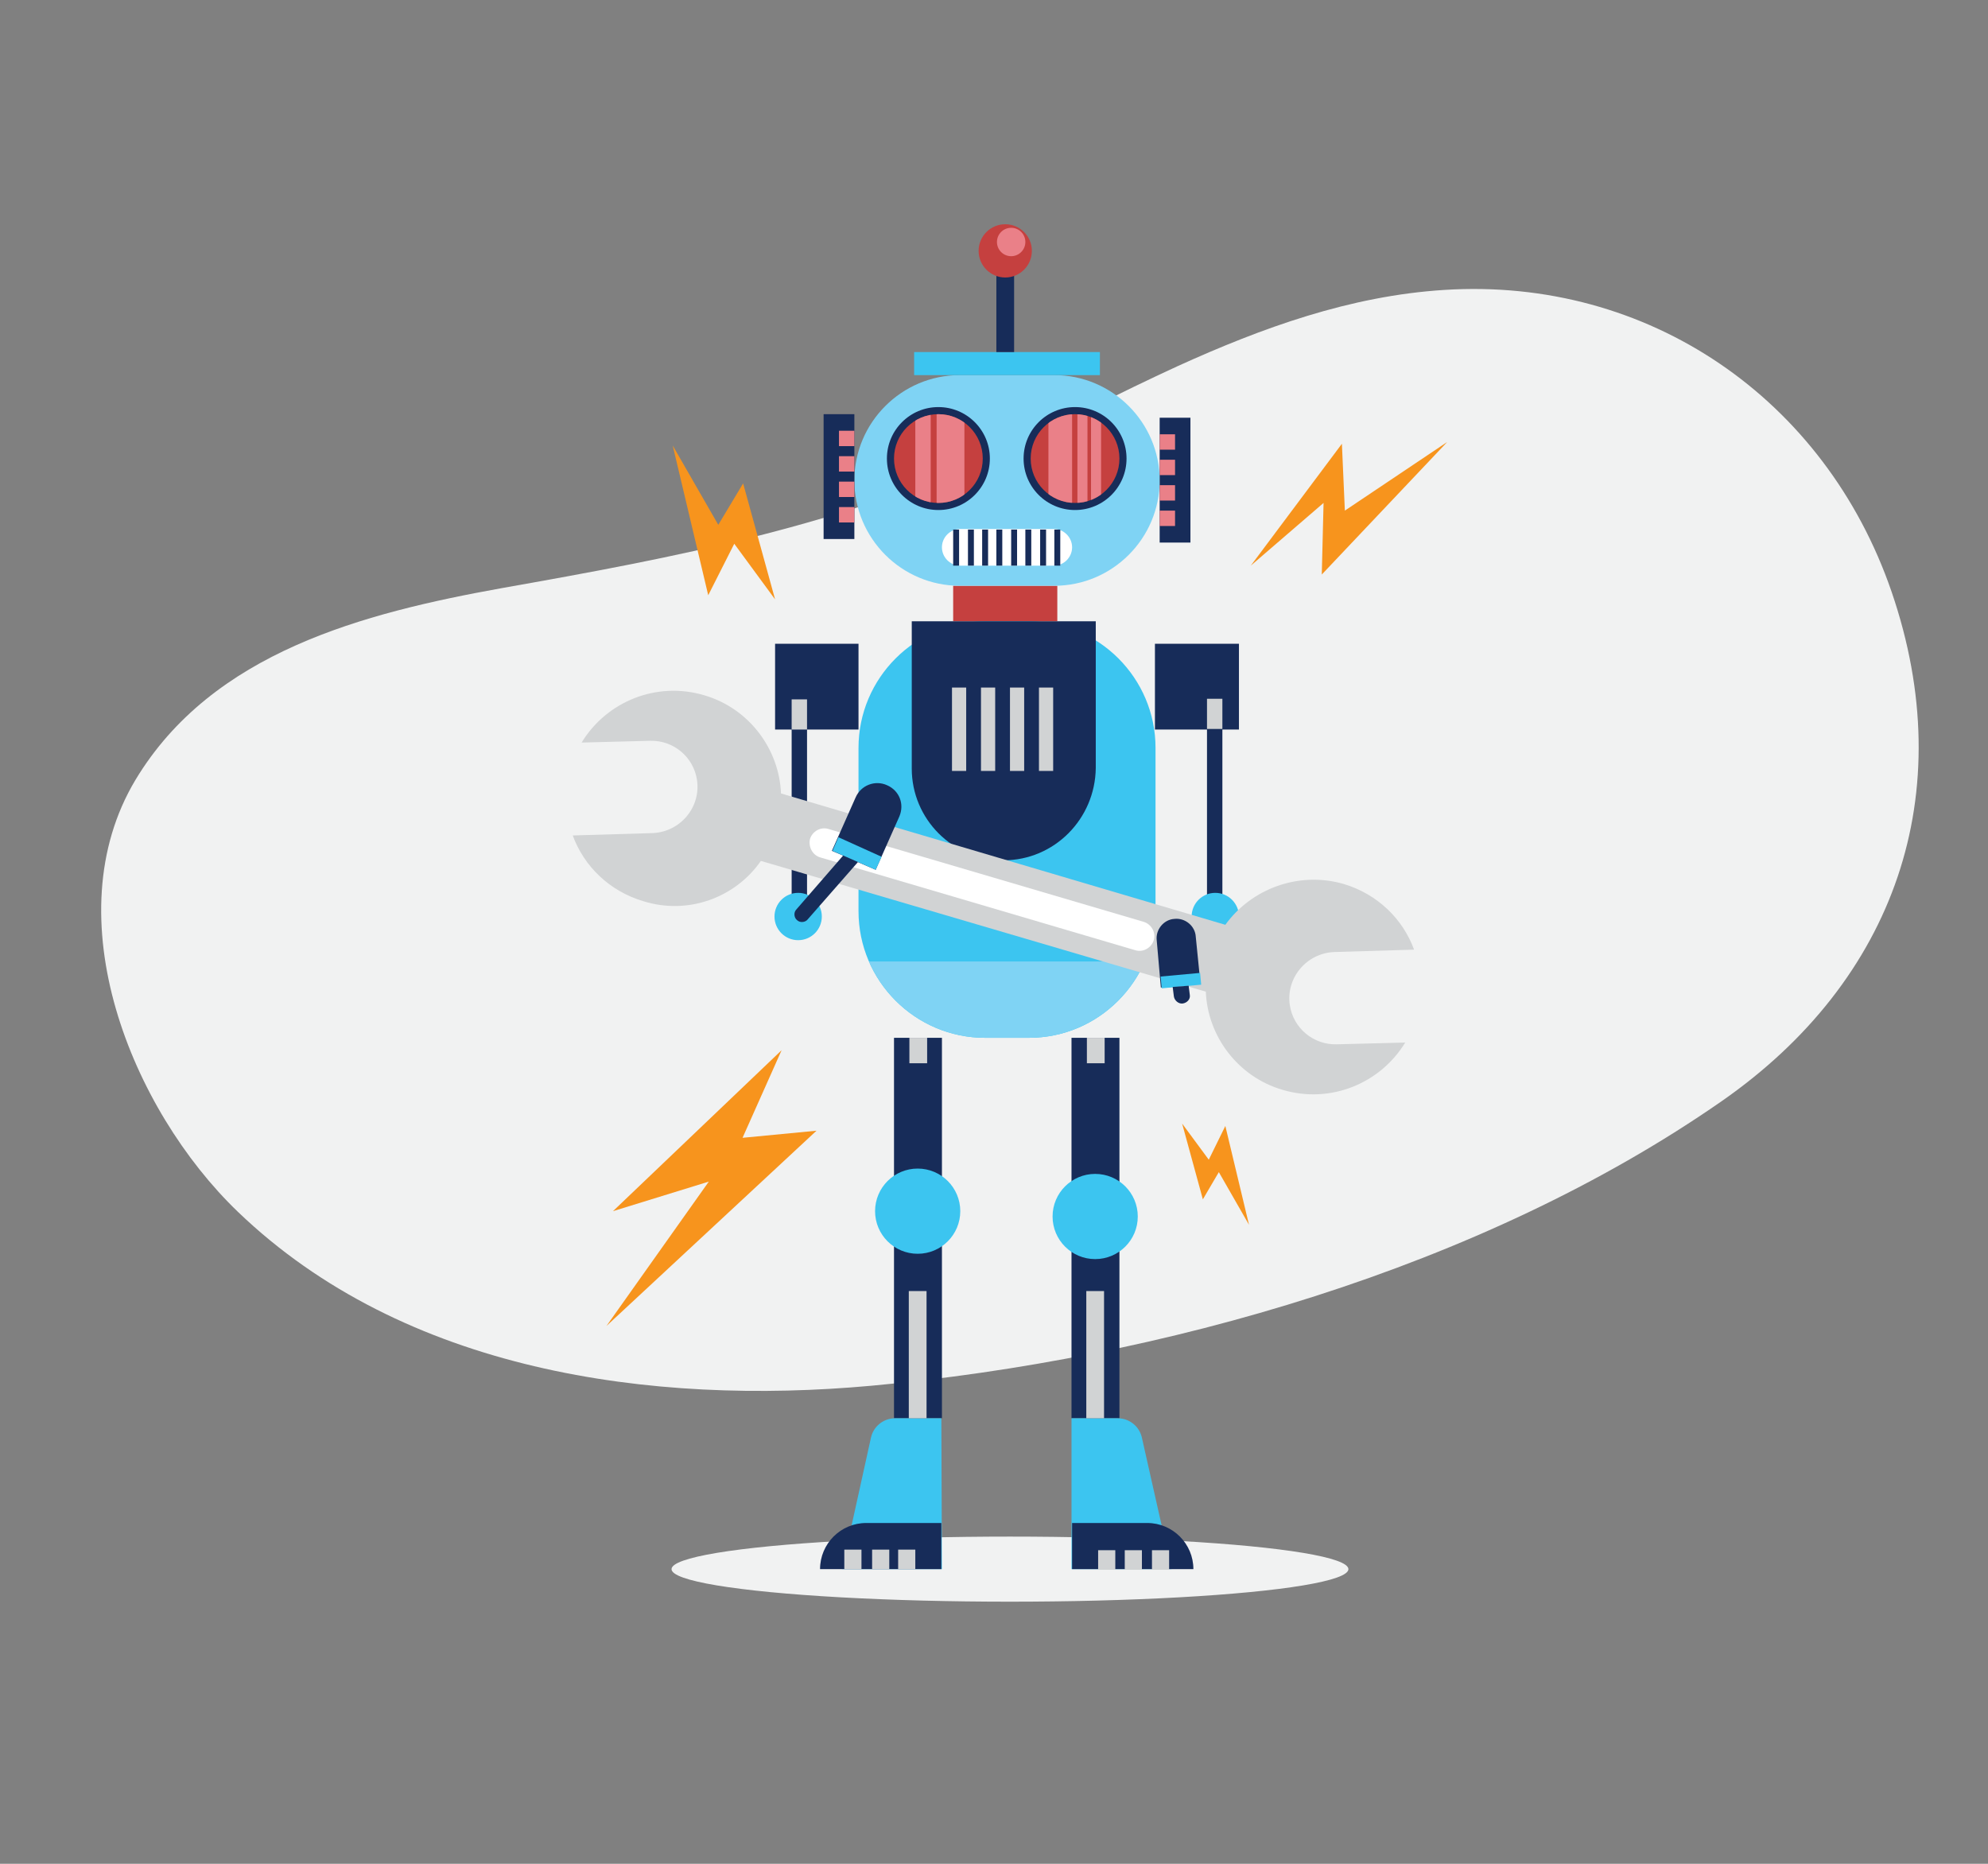 <?xml version="1.0" encoding="utf-8"?>
<!-- Generator: Adobe Illustrator 24.0.3, SVG Export Plug-In . SVG Version: 6.00 Build 0)  -->
<svg version="1.1" id="Layer_1" xmlns="http://www.w3.org/2000/svg" xmlns:xlink="http://www.w3.org/1999/xlink" x="0px" y="0px"
	 viewBox="0 0 336 315" style="enable-background:new 0 0 336 315;" xml:space="preserve">
<rect x="0" y="0" width="336" height="315" fill="#808080" stroke="none"/>
<style type="text/css">
	.st0{fill:#F1F2F2;}
	.st1{fill:#C5403F;}
	.st2{fill:#7FD3F4;}
	.st3{fill:#172C59;}
	.st4{clip-path:url(#SVGID_2_);fill:#EA8088;}
	.st5{clip-path:url(#SVGID_4_);fill:#EA8088;}
	.st6{clip-path:url(#SVGID_6_);fill:#EA8088;}
	.st7{clip-path:url(#SVGID_8_);fill:#EA8088;}
	.st8{clip-path:url(#SVGID_10_);fill:#EA8088;}
	.st9{fill:#FFFFFF;}
	.st10{fill:#3CC5F0;}
	.st11{clip-path:url(#SVGID_12_);fill:#7FD3F4;}
	.st12{clip-path:url(#SVGID_14_);fill:#D1D3D4;}
	.st13{clip-path:url(#SVGID_16_);fill:#D1D3D4;}
	.st14{clip-path:url(#SVGID_18_);fill:#D1D3D4;}
	.st15{clip-path:url(#SVGID_20_);fill:#D1D3D4;}
	.st16{fill:#D1D3D4;}
	.st17{fill:none;}
	.st18{fill:#EA8088;}
	.st19{fill:#F7941D;}
</style>
<path class="st0" d="M199,61.9c-9.8,4.5-19.4,9.5-29,14c-27.2,12.9-55.8,18.3-85.2,23.5c-23.3,4.2-48.9,10.8-61.9,32.4
	c-13.9,23.2-0.7,55.7,17.3,73c28.1,27,69.8,32.8,107.1,29.4c48.9-4.5,103-19.8,143.7-48.1c29.3-20.4,40.4-52,28.7-86.1
	c-11.2-32.6-41.1-53.2-75.6-51C228.2,50,213.3,55.4,199,61.9z"/>
<ellipse class="st0" cx="170.7" cy="265.2" rx="57.2" ry="5.5"/>
<g>
	<g>
		<rect x="161.1" y="99" class="st1" width="17.6" height="6"/>
		<g>
			<g>
				<path class="st2" d="M178.2,99h-16c-9.8,0-17.8-8-17.8-17.8l0,0c0-9.8,8-17.8,17.8-17.8h16c9.8,0,17.8,8,17.8,17.8l0,0
					C196,91,188,99,178.2,99z"/>
				<g>
					<g>
						<ellipse class="st3" cx="158.6" cy="77.5" rx="8.7" ry="8.7"/>
						<g>
							<g>
								<ellipse id="XMLID_1_" class="st1" cx="158.6" cy="77.5" rx="7.5" ry="7.5"/>
							</g>
							<g>
								<defs>
									<circle id="SVGID_1_" cx="158.6" cy="77.5" r="7.5"/>
								</defs>
								<clipPath id="SVGID_2_">
									<use xlink:href="#SVGID_1_"  style="overflow:visible;"/>
								</clipPath>
								<rect x="158.3" y="68.8" class="st4" width="4.7" height="17.4"/>
							</g>
							<g>
								<defs>
									<circle id="SVGID_3_" cx="158.6" cy="77.5" r="7.5"/>
								</defs>
								<clipPath id="SVGID_4_">
									<use xlink:href="#SVGID_3_"  style="overflow:visible;"/>
								</clipPath>
								<rect x="154.7" y="68.8" class="st5" width="2.6" height="17.4"/>
							</g>
						</g>
					</g>
					<g>
						<ellipse class="st3" cx="181.7" cy="77.5" rx="8.7" ry="8.7"/>
						<g>
							<g>
								<circle id="XMLID_2_" class="st1" cx="181.7" cy="77.5" r="7.5"/>
							</g>
							<g>
								<defs>
									<circle id="SVGID_5_" cx="181.7" cy="77.5" r="7.5"/>
								</defs>
								<clipPath id="SVGID_6_">
									<use xlink:href="#SVGID_5_"  style="overflow:visible;"/>
								</clipPath>
								<rect x="177.2" y="68.8" class="st6" width="4" height="18.6"/>
							</g>
							<g>
								<defs>
									<circle id="SVGID_7_" cx="181.7" cy="77.5" r="7.5"/>
								</defs>
								<clipPath id="SVGID_8_">
									<use xlink:href="#SVGID_7_"  style="overflow:visible;"/>
								</clipPath>
								<rect x="182.1" y="69" class="st7" width="1.7" height="18.6"/>
							</g>
							<g>
								<defs>
									<circle id="SVGID_9_" cx="181.7" cy="77.5" r="7.5"/>
								</defs>
								<clipPath id="SVGID_10_">
									<use xlink:href="#SVGID_9_"  style="overflow:visible;"/>
								</clipPath>
								<rect x="184.4" y="69" class="st8" width="1.7" height="18.6"/>
							</g>
						</g>
					</g>
				</g>
				<g>
					<path class="st9" d="M178.1,95.6h-15.8c-1.7,0-3.1-1.4-3.1-3.1l0,0c0-1.7,1.4-3.1,3.1-3.1h15.8c1.7,0,3.1,1.4,3.1,3.1l0,0
						C181.2,94.2,179.8,95.6,178.1,95.6z"/>
					<g>
						<rect x="161.1" y="89.5" class="st3" width="1" height="6.1"/>
						<rect x="163.6" y="89.5" class="st3" width="1" height="6.1"/>
						<rect x="166" y="89.5" class="st3" width="1" height="6.1"/>
						<rect x="168.4" y="89.5" class="st3" width="1" height="6.1"/>
						<rect x="170.9" y="89.5" class="st3" width="1" height="6.1"/>
						<rect x="173.3" y="89.5" class="st3" width="1" height="6.1"/>
						<rect x="175.8" y="89.5" class="st3" width="1" height="6.1"/>
						<rect x="178.2" y="89.5" class="st3" width="1" height="6.1"/>
					</g>
				</g>
				<rect x="154.5" y="59.5" class="st10" width="31.4" height="3.9"/>
			</g>
			<rect x="139.2" y="70" class="st3" width="5.2" height="21.1"/>
			<rect x="196" y="70.6" class="st3" width="5.2" height="21.1"/>
		</g>
		<g>
			<g>
				<path id="XMLID_3_" class="st10" d="M173.9,175.4h-7.4c-11.8,0-21.4-9.6-21.4-21.4v-27.6c0-11.8,9.6-21.4,21.4-21.4h7.4
					c11.8,0,21.4,9.6,21.4,21.4V154C195.2,165.8,185.7,175.4,173.9,175.4z"/>
			</g>
			<g>
				<defs>
					<path id="SVGID_11_" d="M173.9,175.4h-7.4c-11.8,0-21.4-9.6-21.4-21.4v-27.6c0-11.8,9.6-21.4,21.4-21.4h7.4
						c11.8,0,21.4,9.6,21.4,21.4V154C195.2,165.8,185.7,175.4,173.9,175.4z"/>
				</defs>
				<clipPath id="SVGID_12_">
					<use xlink:href="#SVGID_11_"  style="overflow:visible;"/>
				</clipPath>
				<rect x="142.3" y="162.5" class="st11" width="55.7" height="18.2"/>
			</g>
		</g>
		<g>
			<g>
				<path id="XMLID_4_" class="st3" d="M169.6,145.4L169.6,145.4c-8.6,0-15.5-7-15.5-15.5V105h31.1v24.8
					C185.1,138.4,178.2,145.4,169.6,145.4z"/>
			</g>
			<g>
				<defs>
					<path id="SVGID_13_" d="M169.6,145.4L169.6,145.4c-8.6,0-15.5-7-15.5-15.5V105h31.1v24.8C185.1,138.4,178.2,145.4,169.6,145.4z
						"/>
				</defs>
				<clipPath id="SVGID_14_">
					<use xlink:href="#SVGID_13_"  style="overflow:visible;"/>
				</clipPath>
				<rect x="160.9" y="116.2" class="st12" width="2.4" height="14.1"/>
			</g>
			<g>
				<defs>
					<path id="SVGID_15_" d="M169.6,145.4L169.6,145.4c-8.6,0-15.5-7-15.5-15.5V105h31.1v24.8C185.1,138.4,178.2,145.4,169.6,145.4z
						"/>
				</defs>
				<clipPath id="SVGID_16_">
					<use xlink:href="#SVGID_15_"  style="overflow:visible;"/>
				</clipPath>
				<rect x="165.8" y="116.2" class="st13" width="2.4" height="14.1"/>
			</g>
			<g>
				<defs>
					<path id="SVGID_17_" d="M169.6,145.4L169.6,145.4c-8.6,0-15.5-7-15.5-15.5V105h31.1v24.8C185.1,138.4,178.2,145.4,169.6,145.4z
						"/>
				</defs>
				<clipPath id="SVGID_18_">
					<use xlink:href="#SVGID_17_"  style="overflow:visible;"/>
				</clipPath>
				<rect x="170.7" y="116.2" class="st14" width="2.4" height="14.1"/>
			</g>
			<g>
				<defs>
					<path id="SVGID_19_" d="M169.6,145.4L169.6,145.4c-8.6,0-15.5-7-15.5-15.5V105h31.1v24.8C185.1,138.4,178.2,145.4,169.6,145.4z
						"/>
				</defs>
				<clipPath id="SVGID_20_">
					<use xlink:href="#SVGID_19_"  style="overflow:visible;"/>
				</clipPath>
				<rect x="175.6" y="116.2" class="st15" width="2.4" height="14.1"/>
			</g>
		</g>
		<g>
			<rect x="151.1" y="175.4" class="st3" width="8.1" height="64.3"/>
			<rect x="181.1" y="175.4" class="st3" width="8.1" height="64.3"/>
			<circle class="st10" cx="155.1" cy="204.7" r="7.2"/>
			<circle class="st10" cx="185.1" cy="205.6" r="7.2"/>
			<g>
				<path class="st10" d="M159.2,265.2h-16.9l4.9-22.2c0.4-1.9,2.1-3.3,4.1-3.3h7.8L159.2,265.2L159.2,265.2z"/>
				<path class="st3" d="M159.2,265.2h-20.6l0,0c0-4.3,3.5-7.8,7.8-7.8h12.7v7.8H159.2z"/>
				<rect x="142.7" y="261.9" class="st16" width="2.9" height="3.3"/>
				<rect x="147.4" y="261.9" class="st16" width="2.9" height="3.3"/>
				<rect x="151.8" y="261.9" class="st16" width="2.9" height="3.3"/>
			</g>
			<g>
				<path class="st10" d="M181.1,265.2H198l-5-22.2c-0.4-1.9-2.1-3.3-4.1-3.3h-7.8L181.1,265.2L181.1,265.2z"/>
				<path class="st3" d="M181.1,265.2h20.6l0,0c0-4.3-3.5-7.8-7.8-7.8h-12.7v7.8H181.1z"/>
				<rect x="194.7" y="262" class="st16" width="2.9" height="3.3"/>
				<rect x="190.1" y="262" class="st16" width="2.9" height="3.3"/>
				<rect x="185.6" y="262" class="st16" width="2.9" height="3.3"/>
			</g>
			<g>
				<rect x="153.6" y="218.2" class="st16" width="3" height="21.5"/>
				<rect x="183.6" y="218.2" class="st16" width="3" height="21.5"/>
			</g>
			<g>
				<rect x="153.7" y="175.4" class="st16" width="3" height="4.3"/>
				<rect x="183.7" y="175.4" class="st16" width="3" height="4.3"/>
			</g>
		</g>
		<g>
			<g>
				<polygon class="st3" points="145.1,108.8 139.2,108.8 131,108.8 131,123.2 131,123.3 133.8,123.3 133.8,153.5 136.4,153.3 
					136.4,123.3 145.1,123.3 				"/>
				<rect x="133.8" y="118.2" class="st16" width="2.6" height="5.1"/>
			</g>
			<circle class="st10" cx="134.9" cy="154.9" r="4"/>
		</g>
		<g>
			<g>
				<polygon class="st3" points="195.2,108.8 201.2,108.8 209.4,108.8 209.4,123.2 209.4,123.3 206.6,123.3 206.6,153.5 204,153.3 
					204,123.3 195.2,123.3 				"/>
				<rect x="204" y="118.1" class="st16" width="2.6" height="5.1"/>
			</g>
			<circle class="st10" cx="205.4" cy="154.9" r="4"/>
		</g>
		<g>
			<path class="st16" d="M128.6,145.5l75.2,22.1c0.3,7.5,5.4,14.4,13,16.6c8.1,2.4,16.5-1.1,20.7-8l-11.6,0.3
				c-3.9,0.1-7.3-2.7-7.9-6.6l0,0c-0.7-4.6,2.8-8.8,7.5-9l13.5-0.4c-1.9-5.2-6.2-9.4-11.9-11.1c-7.6-2.2-15.6,0.8-20,6.9L132,134.1
				c-0.3-7.5-5.4-14.4-13-16.6c-8.1-2.4-16.5,1.1-20.7,8l11.6-0.3c3.9-0.1,7.3,2.7,7.9,6.6l0,0c0.7,4.6-2.8,8.8-7.5,9l-13.5,0.4
				c1.9,5.2,6.2,9.4,11.9,11.1C116.3,154.7,124.3,151.7,128.6,145.5z"/>
			<path class="st9" d="M136.9,141.8L136.9,141.8c0.4-1.3,1.8-2.1,3.1-1.7l53.3,15.7c1.3,0.4,2.1,1.8,1.7,3.1l0,0
				c-0.4,1.3-1.8,2.1-3.1,1.7l-53.3-15.7C137.3,144.5,136.6,143.1,136.9,141.8z"/>
		</g>
		<g>
			<path class="st3" d="M149.9,132.7L149.9,132.7c-2-0.9-4.4,0-5.3,2.1l-4,9l1.9,0.8l-7.9,9.1c-0.5,0.5-0.4,1.4,0.1,1.8l0,0
				c0.5,0.5,1.4,0.4,1.8-0.1l8.5-9.7l3,1.3l4-9C152.9,135.9,152,133.6,149.9,132.7z"/>
			<polygon class="st10" points="140.7,143.8 148,147 149,144.8 141.7,141.5 			"/>
		</g>
		<line class="st17" x1="199.2" y1="156.2" x2="196.5" y2="156.6"/>
		<g>
			<path class="st3" d="M202.9,166.3l-6.7,0.6l-0.7-8c-0.2-1.8,1.2-3.5,3-3.6l0,0c1.8-0.2,3.5,1.2,3.6,3L202.9,166.3z"/>
			
				<rect x="196.2" y="164.7" transform="matrix(0.996 -9.155595e-02 9.155595e-02 0.996 -14.332 18.966)" class="st10" width="6.7" height="2"/>
			<path class="st3" d="M199.9,169.6L199.9,169.6c-0.7,0.1-1.4-0.5-1.5-1.2l-0.2-1.6l2.7-0.2l0.2,1.6
				C201.2,168.9,200.6,169.5,199.9,169.6z"/>
		</g>
		<g>
			<rect x="168.4" y="44" class="st3" width="3" height="15.5"/>
			<circle class="st1" cx="169.9" cy="42.4" r="4.5"/>
			<ellipse class="st18" cx="170.9" cy="40.9" rx="2.4" ry="2.4"/>
		</g>
		<g>
			<rect x="141.8" y="72.8" class="st18" width="2.6" height="2.6"/>
			<rect x="141.8" y="77.1" class="st18" width="2.6" height="2.6"/>
			<rect x="141.8" y="81.4" class="st18" width="2.6" height="2.6"/>
			<rect x="141.8" y="85.7" class="st18" width="2.6" height="2.6"/>
		</g>
		<g>
			<rect x="196" y="73.4" class="st18" width="2.6" height="2.6"/>
			<rect x="196" y="77.7" class="st18" width="2.6" height="2.6"/>
			<rect x="196" y="82" class="st18" width="2.6" height="2.6"/>
			<rect x="196" y="86.3" class="st18" width="2.6" height="2.6"/>
		</g>
	</g>
	<g>
		<polygon class="st19" points="211.4,95.6 226.8,75 227.3,86.3 244.6,74.7 223.4,97.1 223.7,85 		"/>
		<polygon class="st19" points="132.1,177.5 103.6,204.7 119.8,199.7 102.5,224.1 138,191.1 125.5,192.3 		"/>
		<polygon class="st19" points="131,101.3 125.6,81.7 121.4,88.7 113.7,75.3 119.7,100.6 124.1,91.9 		"/>
		<polygon class="st19" points="199.8,189.9 203.3,202.7 206,198.1 211.1,207 207.1,190.3 204.3,196 		"/>
	</g>
</g>
</svg>
